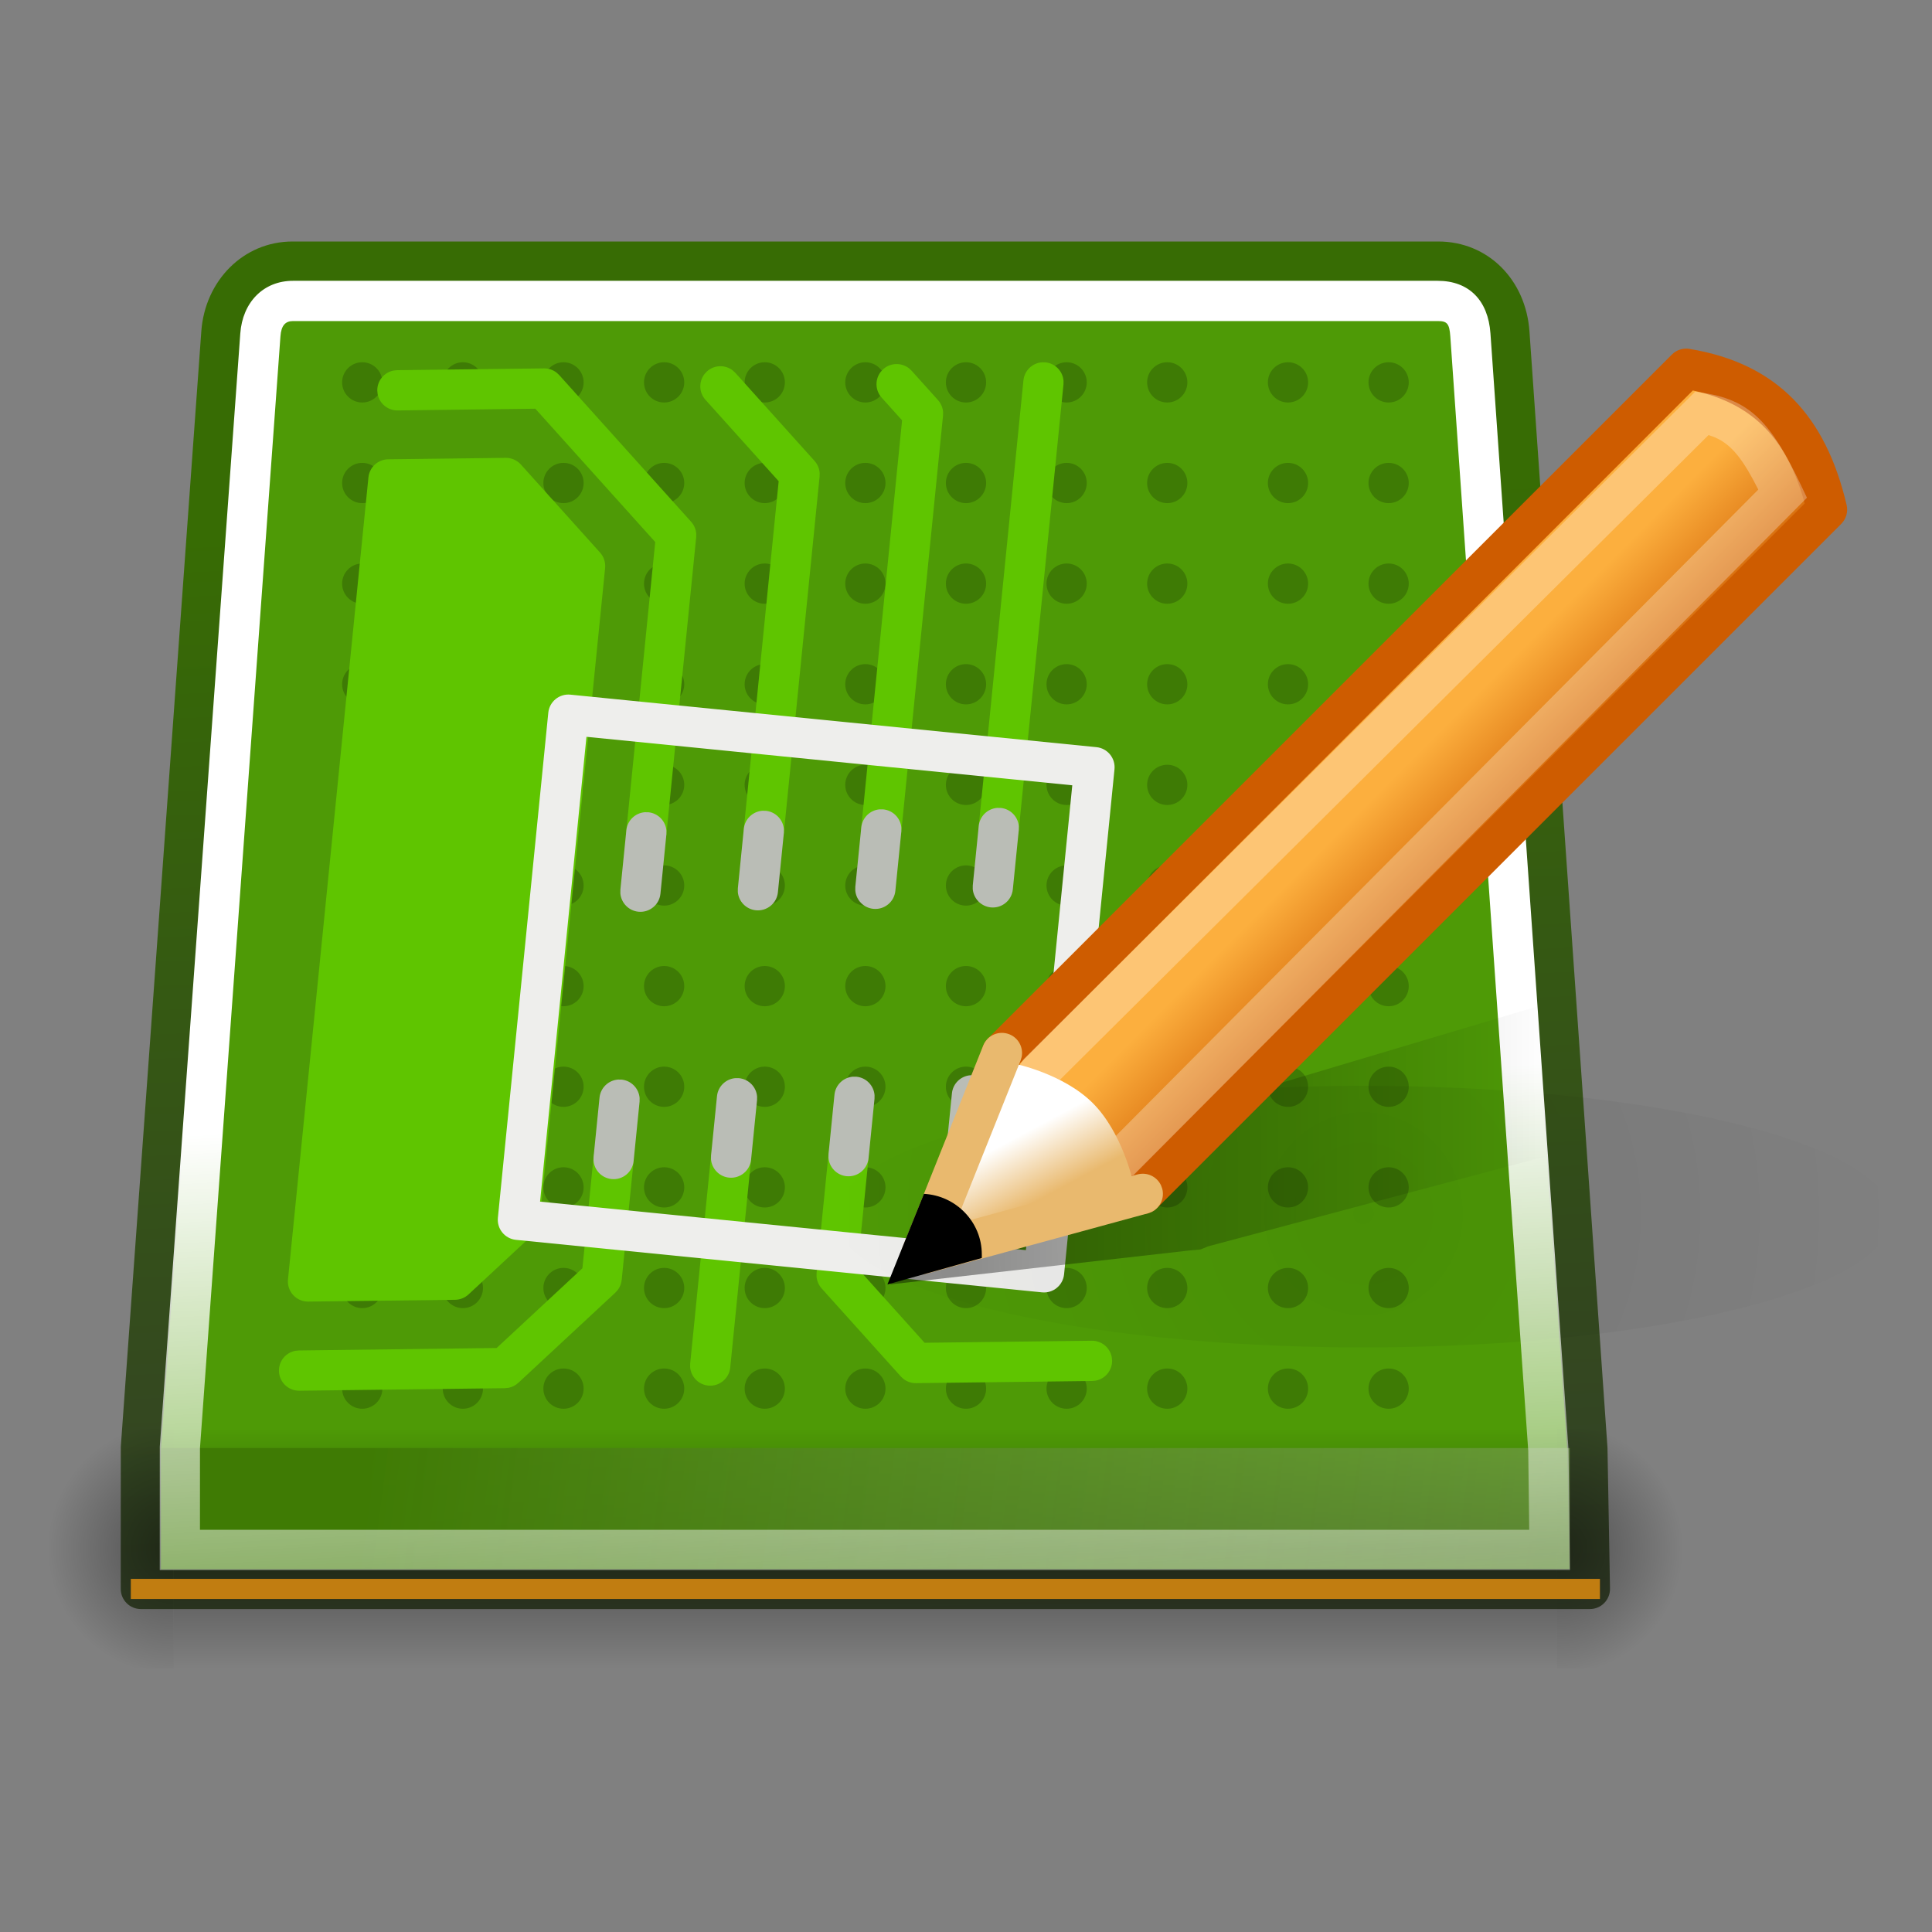<?xml version="1.0" encoding="UTF-8"?>
<svg width="96px" height="96px" viewBox="0 0 96 96" version="1.1" xmlns="http://www.w3.org/2000/svg" xmlns:xlink="http://www.w3.org/1999/xlink">
    <rect x="0" y="0" width="96" height="96" fill="#808080" stroke="none"/>
    <title>pcb</title>
    <defs>
        <linearGradient x1="3.213%" y1="117.276%" x2="-1.389%" y2="21.851%" id="linearGradient-1">
            <stop stop-color="#32362E" offset="0%"></stop>
            <stop stop-color="#376C04" offset="100%"></stop>
        </linearGradient>
        <radialGradient cx="100%" cy="50%" fx="100%" fy="50%" r="100%" gradientTransform="translate(1,0.5),scale(1,0.525),translate(-1,-0.5)" id="radialGradient-2">
            <stop stop-color="#000000" offset="0%"></stop>
            <stop stop-color="#000000" stop-opacity="0" offset="100%"></stop>
        </radialGradient>
        <radialGradient cx="100%" cy="50%" fx="100%" fy="50%" r="100%" gradientTransform="translate(1,0.5),scale(1,0.525),translate(-1,-0.5)" id="radialGradient-3">
            <stop stop-color="#000000" offset="0%"></stop>
            <stop stop-color="#000000" stop-opacity="0" offset="100%"></stop>
        </radialGradient>
        <linearGradient x1="36.364%" y1="100%" x2="36.364%" y2="-0.005%" id="linearGradient-4">
            <stop stop-color="#000000" stop-opacity="0" offset="0%"></stop>
            <stop stop-color="#000000" offset="50%"></stop>
            <stop stop-color="#000000" stop-opacity="0" offset="100%"></stop>
        </linearGradient>
        <radialGradient cx="50%" cy="50%" fx="50%" fy="50%" r="201.923%" gradientTransform="translate(0.5,0.5),scale(0.248,1),translate(-0.5,-0.5)" id="radialGradient-5">
            <stop stop-color="#000000" offset="0%"></stop>
            <stop stop-color="#000000" stop-opacity="0" offset="100%"></stop>
        </radialGradient>
        <linearGradient x1="14.142%" y1="49.145%" x2="249.612%" y2="51.793%" id="linearGradient-6">
            <stop stop-color="#3F7B04" offset="0%"></stop>
            <stop stop-color="#D3D7CF" stop-opacity="0" offset="100%"></stop>
        </linearGradient>
        <linearGradient x1="3.891%" y1="66.018%" x2="7.208%" y2="123.885%" id="linearGradient-7">
            <stop stop-color="#FFFFFF" offset="0%"></stop>
            <stop stop-color="#FFFFFF" stop-opacity="0" offset="100%"></stop>
        </linearGradient>
        <linearGradient x1="9.043%" y1="55.228%" x2="91.13%" y2="55.088%" id="linearGradient-8">
            <stop stop-color="#000000" offset="0%"></stop>
            <stop stop-color="#000000" stop-opacity="0" offset="100%"></stop>
        </linearGradient>
        <linearGradient x1="44.85%" y1="53.339%" x2="55.737%" y2="64.019%" id="linearGradient-9">
            <stop stop-color="#FCAF3E" offset="0%"></stop>
            <stop stop-color="#CE5C00" offset="100%"></stop>
        </linearGradient>
        <linearGradient x1="23.427%" y1="94.908%" x2="20.477%" y2="97.806%" id="linearGradient-10">
            <stop stop-color="#CE5C00" offset="0%"></stop>
            <stop stop-color="#CE5C00" offset="100%"></stop>
        </linearGradient>
        <linearGradient x1="39.803%" y1="86.538%" x2="20.35%" y2="53.393%" id="linearGradient-11">
            <stop stop-color="#E9B96E" offset="0%"></stop>
            <stop stop-color="#FFFFFF" offset="100%"></stop>
        </linearGradient>
    </defs>
    <g id="pcb" stroke="none" stroke-width="1" fill="none" fill-rule="evenodd">
        <g id="pcb备份-2" transform="translate(2, 12)">
            <path d="M12.536,1 L69.464,1 C71.423,1 72.858,2.505 73,4.536 L76.875,59.953 L77,66.953 L5,66.953 L5,59.953 L9,4.536 C9.14,2.594 10.577,1 12.536,1 Z" id="path2997" fill="#4E9A06" fill-rule="nonzero"></path>
            <path d="M69.464,4.79999926e-07 L12.536,4.79999926e-07 C10.083,4.79999926e-07 8.183,1.96 8.003,4.464 L4.003,59.881 L4,66.953 C4,67.506 4.448,67.953 5,67.953 L77,67.953 C77.559,67.953 78.01,67.495 78,66.935 L77.875,59.935 L73.998,4.466 C73.818,1.902 71.943,4.79999926e-07 69.464,4.79999926e-07 Z M12.536,2 L69.464,2 C70.854,2 71.894,3.055 72.002,4.605 L75.877,60.023 L75.982,65.952 L5.998,65.952 L6,59.953 L9.997,4.608 C10.106,3.107 11.179,2 12.536,2 Z" id="path2997" fill="url(#linearGradient-1)" fill-rule="nonzero"></path>
            <g id="编组" transform="translate(15, 6)" fill="#000000" fill-opacity="0.2">
                <circle id="椭圆形" cx="52" cy="1" r="1"></circle>
                <circle id="椭圆形" cx="47" cy="1" r="1"></circle>
                <circle id="椭圆形" cx="41" cy="1" r="1"></circle>
                <circle id="椭圆形" cx="36" cy="1" r="1"></circle>
                <circle id="椭圆形" cx="31" cy="1" r="1"></circle>
                <circle id="椭圆形" cx="26" cy="1" r="1"></circle>
                <circle id="椭圆形" cx="21" cy="1" r="1"></circle>
                <circle id="椭圆形" cx="16" cy="1" r="1"></circle>
                <circle id="椭圆形" cx="11" cy="1" r="1"></circle>
                <circle id="椭圆形" cx="6" cy="1" r="1"></circle>
                <circle id="椭圆形" cx="1" cy="1" r="1"></circle>
                <circle id="椭圆形" cx="52" cy="6" r="1"></circle>
                <circle id="椭圆形" cx="47" cy="6" r="1"></circle>
                <circle id="椭圆形" cx="41" cy="6" r="1"></circle>
                <circle id="椭圆形" cx="36" cy="6" r="1"></circle>
                <circle id="椭圆形" cx="31" cy="6" r="1"></circle>
                <circle id="椭圆形" cx="26" cy="6" r="1"></circle>
                <circle id="椭圆形" cx="21" cy="6" r="1"></circle>
                <circle id="椭圆形" cx="16" cy="6" r="1"></circle>
                <circle id="椭圆形" cx="11" cy="6" r="1"></circle>
                <circle id="椭圆形" cx="6" cy="6" r="1"></circle>
                <circle id="椭圆形" cx="1" cy="6" r="1"></circle>
                <circle id="椭圆形" cx="52" cy="11" r="1"></circle>
                <circle id="椭圆形" cx="47" cy="11" r="1"></circle>
                <circle id="椭圆形" cx="41" cy="11" r="1"></circle>
                <circle id="椭圆形" cx="36" cy="11" r="1"></circle>
                <circle id="椭圆形" cx="31" cy="11" r="1"></circle>
                <circle id="椭圆形" cx="26" cy="11" r="1"></circle>
                <circle id="椭圆形" cx="21" cy="11" r="1"></circle>
                <circle id="椭圆形" cx="16" cy="11" r="1"></circle>
                <circle id="椭圆形" cx="11" cy="11" r="1"></circle>
                <circle id="椭圆形" cx="6" cy="11" r="1"></circle>
                <circle id="椭圆形" cx="1" cy="11" r="1"></circle>
                <circle id="椭圆形" cx="52" cy="16" r="1"></circle>
                <circle id="椭圆形" cx="47" cy="16" r="1"></circle>
                <circle id="椭圆形" cx="41" cy="16" r="1"></circle>
                <circle id="椭圆形" cx="36" cy="16" r="1"></circle>
                <circle id="椭圆形" cx="31" cy="16" r="1"></circle>
                <circle id="椭圆形" cx="26" cy="16" r="1"></circle>
                <circle id="椭圆形" cx="21" cy="16" r="1"></circle>
                <circle id="椭圆形" cx="16" cy="16" r="1"></circle>
                <circle id="椭圆形" cx="11" cy="16" r="1"></circle>
                <circle id="椭圆形" cx="6" cy="16" r="1"></circle>
                <circle id="椭圆形" cx="1" cy="16" r="1"></circle>
                <circle id="椭圆形" cx="52" cy="21" r="1"></circle>
                <circle id="椭圆形" cx="47" cy="21" r="1"></circle>
                <circle id="椭圆形" cx="41" cy="21" r="1"></circle>
                <circle id="椭圆形" cx="36" cy="21" r="1"></circle>
                <circle id="椭圆形" cx="31" cy="21" r="1"></circle>
                <circle id="椭圆形" cx="26" cy="21" r="1"></circle>
                <circle id="椭圆形" cx="21" cy="21" r="1"></circle>
                <circle id="椭圆形" cx="16" cy="21" r="1"></circle>
                <circle id="椭圆形" cx="11" cy="21" r="1"></circle>
                <circle id="椭圆形" cx="6" cy="21" r="1"></circle>
                <circle id="椭圆形" cx="1" cy="21" r="1"></circle>
                <circle id="椭圆形" cx="52" cy="26" r="1"></circle>
                <circle id="椭圆形" cx="47" cy="26" r="1"></circle>
                <circle id="椭圆形" cx="41" cy="26" r="1"></circle>
                <circle id="椭圆形" cx="36" cy="26" r="1"></circle>
                <circle id="椭圆形" cx="31" cy="26" r="1"></circle>
                <circle id="椭圆形" cx="26" cy="26" r="1"></circle>
                <circle id="椭圆形" cx="21" cy="26" r="1"></circle>
                <circle id="椭圆形" cx="16" cy="26" r="1"></circle>
                <circle id="椭圆形" cx="11" cy="26" r="1"></circle>
                <circle id="椭圆形" cx="6" cy="26" r="1"></circle>
                <circle id="椭圆形" cx="1" cy="26" r="1"></circle>
                <circle id="椭圆形" cx="52" cy="31" r="1"></circle>
                <circle id="椭圆形" cx="47" cy="31" r="1"></circle>
                <circle id="椭圆形" cx="41" cy="31" r="1"></circle>
                <circle id="椭圆形" cx="36" cy="31" r="1"></circle>
                <circle id="椭圆形" cx="31" cy="31" r="1"></circle>
                <circle id="椭圆形" cx="26" cy="31" r="1"></circle>
                <circle id="椭圆形" cx="21" cy="31" r="1"></circle>
                <circle id="椭圆形" cx="16" cy="31" r="1"></circle>
                <circle id="椭圆形" cx="11" cy="31" r="1"></circle>
                <circle id="椭圆形" cx="6" cy="31" r="1"></circle>
                <circle id="椭圆形" cx="1" cy="31" r="1"></circle>
                <circle id="椭圆形" cx="52" cy="36" r="1"></circle>
                <circle id="椭圆形" cx="47" cy="36" r="1"></circle>
                <circle id="椭圆形" cx="41" cy="36" r="1"></circle>
                <circle id="椭圆形" cx="36" cy="36" r="1"></circle>
                <circle id="椭圆形" cx="31" cy="36" r="1"></circle>
                <circle id="椭圆形" cx="26" cy="36" r="1"></circle>
                <circle id="椭圆形" cx="21" cy="36" r="1"></circle>
                <circle id="椭圆形" cx="16" cy="36" r="1"></circle>
                <circle id="椭圆形" cx="11" cy="36" r="1"></circle>
                <circle id="椭圆形" cx="6" cy="36" r="1"></circle>
                <circle id="椭圆形" cx="1" cy="36" r="1"></circle>
                <circle id="椭圆形" cx="52" cy="41" r="1"></circle>
                <circle id="椭圆形" cx="47" cy="41" r="1"></circle>
                <circle id="椭圆形" cx="41" cy="41" r="1"></circle>
                <circle id="椭圆形" cx="36" cy="41" r="1"></circle>
                <circle id="椭圆形" cx="31" cy="41" r="1"></circle>
                <circle id="椭圆形" cx="26" cy="41" r="1"></circle>
                <circle id="椭圆形" cx="21" cy="41" r="1"></circle>
                <circle id="椭圆形" cx="16" cy="41" r="1"></circle>
                <circle id="椭圆形" cx="11" cy="41" r="1"></circle>
                <circle id="椭圆形" cx="6" cy="41" r="1"></circle>
                <circle id="椭圆形" cx="1" cy="41" r="1"></circle>
                <circle id="椭圆形" cx="52" cy="46" r="1"></circle>
                <circle id="椭圆形" cx="47" cy="46" r="1"></circle>
                <circle id="椭圆形" cx="41" cy="46" r="1"></circle>
                <circle id="椭圆形" cx="36" cy="46" r="1"></circle>
                <circle id="椭圆形" cx="31" cy="46" r="1"></circle>
                <circle id="椭圆形" cx="26" cy="46" r="1"></circle>
                <circle id="椭圆形" cx="21" cy="46" r="1"></circle>
                <circle id="椭圆形" cx="16" cy="46" r="1"></circle>
                <circle id="椭圆形" cx="11" cy="46" r="1"></circle>
                <circle id="椭圆形" cx="6" cy="46" r="1"></circle>
                <circle id="椭圆形" cx="1" cy="46" r="1"></circle>
                <circle id="椭圆形" cx="52" cy="51" r="1"></circle>
                <circle id="椭圆形" cx="47" cy="51" r="1"></circle>
                <circle id="椭圆形" cx="41" cy="51" r="1"></circle>
                <circle id="椭圆形" cx="36" cy="51" r="1"></circle>
                <circle id="椭圆形" cx="31" cy="51" r="1"></circle>
                <circle id="椭圆形" cx="26" cy="51" r="1"></circle>
                <circle id="椭圆形" cx="21" cy="51" r="1"></circle>
                <circle id="椭圆形" cx="16" cy="51" r="1"></circle>
                <circle id="椭圆形" cx="11" cy="51" r="1"></circle>
                <circle id="椭圆形" cx="6" cy="51" r="1"></circle>
                <circle id="椭圆形" cx="1" cy="51" r="1"></circle>
            </g>
            <g id="g5792" transform="translate(11.57, 5.593)" fill-rule="nonzero">
                <path d="M13.46,0.712 C13.691,0.709 13.913,0.786 14.091,0.926 L14.216,1.043 L20.772,8.334 C20.923,8.501 21.011,8.713 21.026,8.935 L21.023,9.102 L19.543,23.863 C19.488,24.412 18.998,24.813 18.448,24.758 C17.96,24.709 17.589,24.316 17.551,23.843 L17.553,23.663 L18.988,9.34 L13.03,2.716 L6.189,2.801 C5.698,2.807 5.285,2.458 5.195,1.993 L5.177,1.813 C5.171,1.322 5.519,0.91 5.985,0.819 L6.164,0.801 L13.46,0.712 Z" id="path2828" fill="#5FC500"></path>
                <path d="M21.559,0.861 C21.924,0.532 22.464,0.522 22.839,0.813 L22.971,0.936 L26.905,5.31 C27.055,5.478 27.144,5.69 27.159,5.911 L27.156,6.078 L25.38,23.791 C25.325,24.341 24.834,24.741 24.285,24.686 C23.796,24.637 23.426,24.244 23.388,23.772 L23.39,23.591 L25.122,6.318 L21.484,2.273 C21.156,1.908 21.146,1.368 21.436,0.993 L21.559,0.861 Z" id="path2830" fill="#5FC500"></path>
                <path d="M30.314,0.753 C30.679,0.425 31.22,0.415 31.594,0.705 L31.727,0.828 L33.038,2.286 C33.188,2.454 33.277,2.666 33.292,2.887 L33.289,3.055 L31.217,23.719 C31.161,24.269 30.671,24.67 30.122,24.615 C29.633,24.566 29.262,24.173 29.225,23.7 L29.227,23.52 L31.254,3.294 L30.239,2.166 C29.911,1.8 29.901,1.26 30.192,0.885 L30.314,0.753 Z" id="path2832" fill="#5FC500"></path>
                <path d="M38.379,0.412 C38.867,0.461 39.238,0.854 39.276,1.327 L39.274,1.507 L37.053,23.648 C36.998,24.197 36.508,24.598 35.959,24.543 C35.47,24.494 35.099,24.101 35.061,23.629 L35.063,23.448 L37.284,1.308 C37.333,0.819 37.726,0.448 38.198,0.41 L38.379,0.412 Z" id="path2890" fill="#5FC500"></path>
                <path d="M16.839,39.002 L17.019,39.004 C17.508,39.053 17.879,39.446 17.916,39.919 L17.914,40.099 L17.322,46.003 C17.304,46.185 17.237,46.357 17.129,46.501 L17.008,46.636 L12.186,51.118 C12.05,51.245 11.882,51.33 11.701,51.366 L11.518,51.385 L1.303,51.511 C0.751,51.517 0.298,51.075 0.291,50.523 C0.285,50.032 0.634,49.619 1.099,49.529 L1.279,49.511 L11.108,49.388 L15.37,45.426 L15.924,39.899 C15.967,39.472 16.273,39.135 16.666,39.032 L16.839,39.002 Z" id="path2910" fill="#5FC500"></path>
                <path d="M22.856,38.933 C23.344,38.982 23.715,39.374 23.753,39.847 L23.751,40.027 L22.715,50.36 C22.66,50.909 22.17,51.31 21.62,51.255 C21.132,51.206 20.761,50.813 20.723,50.341 L20.725,50.16 L21.761,39.828 C21.81,39.339 22.203,38.968 22.676,38.931 L22.856,38.933 Z" id="path2912" fill="#5FC500"></path>
                <path d="M28.512,38.859 L28.693,38.861 C29.181,38.91 29.552,39.303 29.59,39.775 L29.588,39.956 L29.038,45.418 L32.372,49.128 L40.677,49.027 C41.168,49.021 41.581,49.37 41.671,49.836 L41.69,50.015 C41.696,50.506 41.347,50.919 40.881,51.009 L40.702,51.027 L31.947,51.135 C31.716,51.137 31.494,51.061 31.316,50.92 L31.191,50.803 L27.257,46.429 C27.107,46.261 27.018,46.049 27.003,45.828 L27.006,45.66 L27.598,39.756 C27.647,39.268 28.04,38.897 28.512,38.859 Z" id="path2914" fill="#5FC500"></path>
                <polyline id="path2916" stroke="#5FC500" fill="#4E9A06" stroke-linecap="round" stroke-linejoin="round" points="34.43 39.785 37.052 42.701 41.43 42.647"></polyline>
                <polygon id="path2918" fill="#5FC500" points="5.732 6.229 11.569 6.158 15.503 10.532 12.246 43.005 9.031 45.993 1.735 46.082"></polygon>
                <path d="M11.557,5.158 L5.72,5.229 C5.211,5.236 4.788,5.623 4.737,6.129 L0.74,45.983 C0.681,46.576 1.151,47.09 1.747,47.082 L9.043,46.993 C9.292,46.99 9.53,46.894 9.712,46.725 L12.926,43.737 C13.105,43.572 13.216,43.347 13.241,43.105 L16.498,10.632 C16.526,10.352 16.435,10.073 16.246,9.863 L12.313,5.489 C12.12,5.275 11.845,5.154 11.557,5.158 Z M11.126,7.162 L14.462,10.87 L11.288,42.528 L8.634,44.996 L2.842,45.068 L6.636,7.216 L11.126,7.162 Z" id="path2918" fill="#5FC500"></path>
                <path d="M39.623,18.161 L13.355,18.161 C12.801,18.161 12.352,18.61 12.352,19.164 L12.352,44.383 C12.352,44.937 12.801,45.386 13.355,45.386 L39.623,45.386 C40.177,45.386 40.626,44.937 40.626,44.383 L40.626,19.164 C40.626,18.61 40.177,18.161 39.623,18.161 Z M38.618,20.166 L38.618,43.378 L14.358,43.378 L14.358,20.166 L38.618,20.166 Z" id="rect2920" fill="#EEEEEC" transform="translate(26.489, 31.774) rotate(5.7) translate(-26.489, -31.774) "></path>
                <path d="M18.648,22.768 C19.136,22.817 19.507,23.21 19.545,23.682 L19.543,23.863 L19.247,26.815 C19.192,27.364 18.702,27.765 18.152,27.71 C17.664,27.661 17.293,27.268 17.255,26.796 L17.257,26.615 L17.553,23.663 C17.602,23.175 17.995,22.804 18.467,22.766 L18.648,22.768 Z" id="path2894" fill="#BABDB6"></path>
                <path d="M24.304,22.694 L24.485,22.696 C24.973,22.745 25.344,23.138 25.382,23.611 L25.38,23.791 L25.084,26.743 C25.029,27.293 24.538,27.693 23.989,27.638 C23.5,27.589 23.129,27.197 23.092,26.724 L23.094,26.544 L23.39,23.591 C23.439,23.103 23.831,22.732 24.304,22.694 Z" id="path2896" fill="#BABDB6"></path>
                <path d="M30.321,22.625 C30.81,22.674 31.181,23.066 31.218,23.539 L31.217,23.719 L30.92,26.672 C30.865,27.221 30.375,27.622 29.826,27.567 C29.337,27.518 28.966,27.125 28.929,26.652 L28.93,26.472 L29.227,23.52 C29.276,23.031 29.668,22.66 30.141,22.623 L30.321,22.625 Z" id="path2898" fill="#BABDB6"></path>
                <path d="M36.158,22.553 C36.647,22.602 37.018,22.995 37.055,23.467 L37.053,23.648 L36.757,26.6 C36.702,27.149 36.212,27.55 35.663,27.495 C35.174,27.446 34.803,27.053 34.765,26.581 L34.767,26.4 L35.063,23.448 C35.112,22.96 35.505,22.589 35.978,22.551 L36.158,22.553 Z" id="path2900" fill="#BABDB6"></path>
                <path d="M34.826,35.837 C35.314,35.886 35.685,36.279 35.723,36.752 L35.721,36.932 L35.425,39.884 C35.37,40.434 34.88,40.835 34.33,40.78 C33.842,40.731 33.471,40.338 33.433,39.865 L33.435,39.685 L33.731,36.733 C33.78,36.244 34.173,35.873 34.645,35.836 L34.826,35.837 Z" id="path2902" fill="#BABDB6"></path>
                <path d="M28.989,35.909 C29.477,35.958 29.848,36.351 29.886,36.823 L29.884,37.004 L29.588,39.956 C29.533,40.505 29.043,40.906 28.493,40.851 C28.005,40.802 27.634,40.409 27.596,39.937 L27.598,39.756 L27.894,36.804 C27.943,36.316 28.336,35.945 28.808,35.907 L28.989,35.909 Z" id="path2904" fill="#BABDB6"></path>
                <path d="M23.152,35.981 C23.641,36.03 24.012,36.422 24.049,36.895 L24.047,37.075 L23.751,40.027 C23.696,40.577 23.206,40.978 22.656,40.923 C22.168,40.874 21.797,40.481 21.759,40.008 L21.761,39.828 L22.057,36.876 C22.106,36.387 22.499,36.016 22.972,35.979 L23.152,35.981 Z" id="path2906" fill="#BABDB6"></path>
                <path d="M17.315,36.052 C17.804,36.101 18.175,36.494 18.212,36.967 L18.21,37.147 L17.914,40.099 C17.859,40.649 17.369,41.049 16.82,40.994 C16.331,40.945 15.96,40.553 15.922,40.08 L15.924,39.899 L16.22,36.947 C16.269,36.459 16.662,36.088 17.135,36.05 L17.315,36.052 Z" id="path2908" fill="#BABDB6"></path>
            </g>
            <g id="g2999" opacity="0.4" transform="translate(0.375, 59)" fill-rule="nonzero">
                <rect id="rect3001" fill="url(#radialGradient-2)" x="0" y="0" width="6.25" height="11.906"></rect>
                <rect id="rect3003" fill="url(#radialGradient-3)" transform="translate(78.125, 5.953) rotate(180) translate(-78.125, -5.953) " x="75" y="0" width="6.25" height="11.906"></rect>
                <rect id="rect3005" fill="url(#linearGradient-4)" x="6.25" y="0" width="68.75" height="11.906"></rect>
            </g>
            <path d="M92,48.453 C92,52.043 80.247,54.953 65.75,54.953 C51.253,54.953 39.5,52.043 39.5,48.453 C39.5,46.131 44.503,43.985 52.625,42.824 C60.747,41.663 70.753,41.663 78.875,42.824 C86.997,43.985 92,46.131 92,48.453 L92,48.453 Z" id="path3007" fill="url(#radialGradient-5)" fill-rule="nonzero" opacity="0.07"></path>
            <rect id="rect3009" fill="url(#linearGradient-6)" fill-rule="nonzero" x="6" y="59.953" width="70" height="6.021"></rect>
            <path d="M69.437,1.953 L12.562,1.953 C11.084,1.953 10.052,3.023 9.94,4.569 L5.94,59.881 L5.937,66.016 L76.013,66.016 L75.937,60.016 L72.06,4.571 C71.945,2.919 70.989,1.953 69.437,1.953 Z M12.562,3.953 L69.437,3.953 C69.902,3.953 70.02,4.073 70.065,4.711 L73.937,60.078 L73.986,64.014 L7.936,64.014 L7.937,59.953 L11.935,4.713 C11.974,4.169 12.183,3.953 12.562,3.953 Z" id="path3011" fill="url(#linearGradient-7)" fill-rule="nonzero"></path>
            <line x1="5" y1="66.953" x2="77" y2="66.953" id="path3013" stroke="#C17D11" stroke-linecap="square"></line>
            <g id="g3047" transform="translate(42, 4.953)">
                <polygon id="path3049" fill="url(#linearGradient-8)" opacity="0.4" points="36.16 31.932 6.16 40.878 5.91 41.007 5.722 41.163 0.222 46.869 15.097 45.183 15.659 45.131 16.035 44.976 36.16 39.609"></polygon>
                <g id="g3051">
                    <g id="g3053" transform="translate(2, 0)">
                        <path d="M3.784,35.369 L37.785,1.369 C42.135,2.089 43.954,4.834 44.785,8.369 L10.784,42.369 L1.552,43.778 L3.784,35.369 Z" id="path3055" fill="url(#linearGradient-9)"></path>
                        <path d="M37.948,0.383 C37.63,0.33 37.305,0.434 37.077,0.662 L3.077,34.662 C2.953,34.787 2.863,34.942 2.818,35.113 L0.586,43.522 C0.401,44.218 0.991,44.875 1.703,44.767 L10.935,43.358 C11.146,43.326 11.341,43.227 11.492,43.076 L45.492,9.076 C45.736,8.831 45.837,8.478 45.758,8.14 C44.725,3.743 42.341,1.11 37.948,0.383 Z M38.116,2.45 L38.467,2.531 C41.17,3.215 42.723,4.892 43.576,7.716 L43.674,8.064 L10.308,41.43 L2.91,42.558 L4.68,35.886 L38.116,2.45 Z" id="path3055" fill="url(#linearGradient-10)" fill-rule="nonzero"></path>
                        <path d="M38.742,2.587 L38.237,2.504 L4.88,35.66 L4.656,35.998 L1.51,43.862 L10.305,41.464 L43.786,7.779 L43.483,7.143 C42.051,4.142 41.031,2.962 38.742,2.587 Z M38.896,4.666 L39.113,4.74 C39.889,5.035 40.434,5.635 41.099,6.858 L41.368,7.374 L9.262,39.674 L4.858,40.876 L6.436,36.932 L38.896,4.666 Z" id="path3057" fill="#FFFFFF" fill-rule="nonzero" opacity="0.28"></path>
                    </g>
                    <g id="g3059" transform="translate(0, 33)">
                        <path d="M3.099,11.266 L6.432,2.905 C6.432,2.905 8.831,3.396 10.296,4.856 C11.761,6.315 12.293,8.743 12.293,8.743 L3.099,11.266 Z" id="path3061" fill="url(#linearGradient-11)"></path>
                        <path d="M4.856,1.998 C5.061,1.485 5.643,1.236 6.156,1.441 C6.612,1.623 6.859,2.103 6.765,2.568 L6.713,2.741 L3.458,10.876 L12.521,8.404 C12.995,8.275 13.482,8.509 13.686,8.937 L13.749,9.106 C13.878,9.58 13.645,10.067 13.217,10.271 L13.048,10.334 L2.048,13.334 C1.304,13.537 0.643,12.865 0.808,12.151 L0.856,11.998 L4.856,1.998 Z" id="path3063" fill="#E9B96E" fill-rule="nonzero"></path>
                        <path d="M1.909,9.369 L0.097,13.869 L4.785,12.557 C4.789,12.493 4.785,12.434 4.785,12.369 C4.785,10.765 3.494,9.45 1.909,9.369 Z" id="path3065" fill="#000000"></path>
                    </g>
                </g>
            </g>
        </g>
    </g>
</svg>